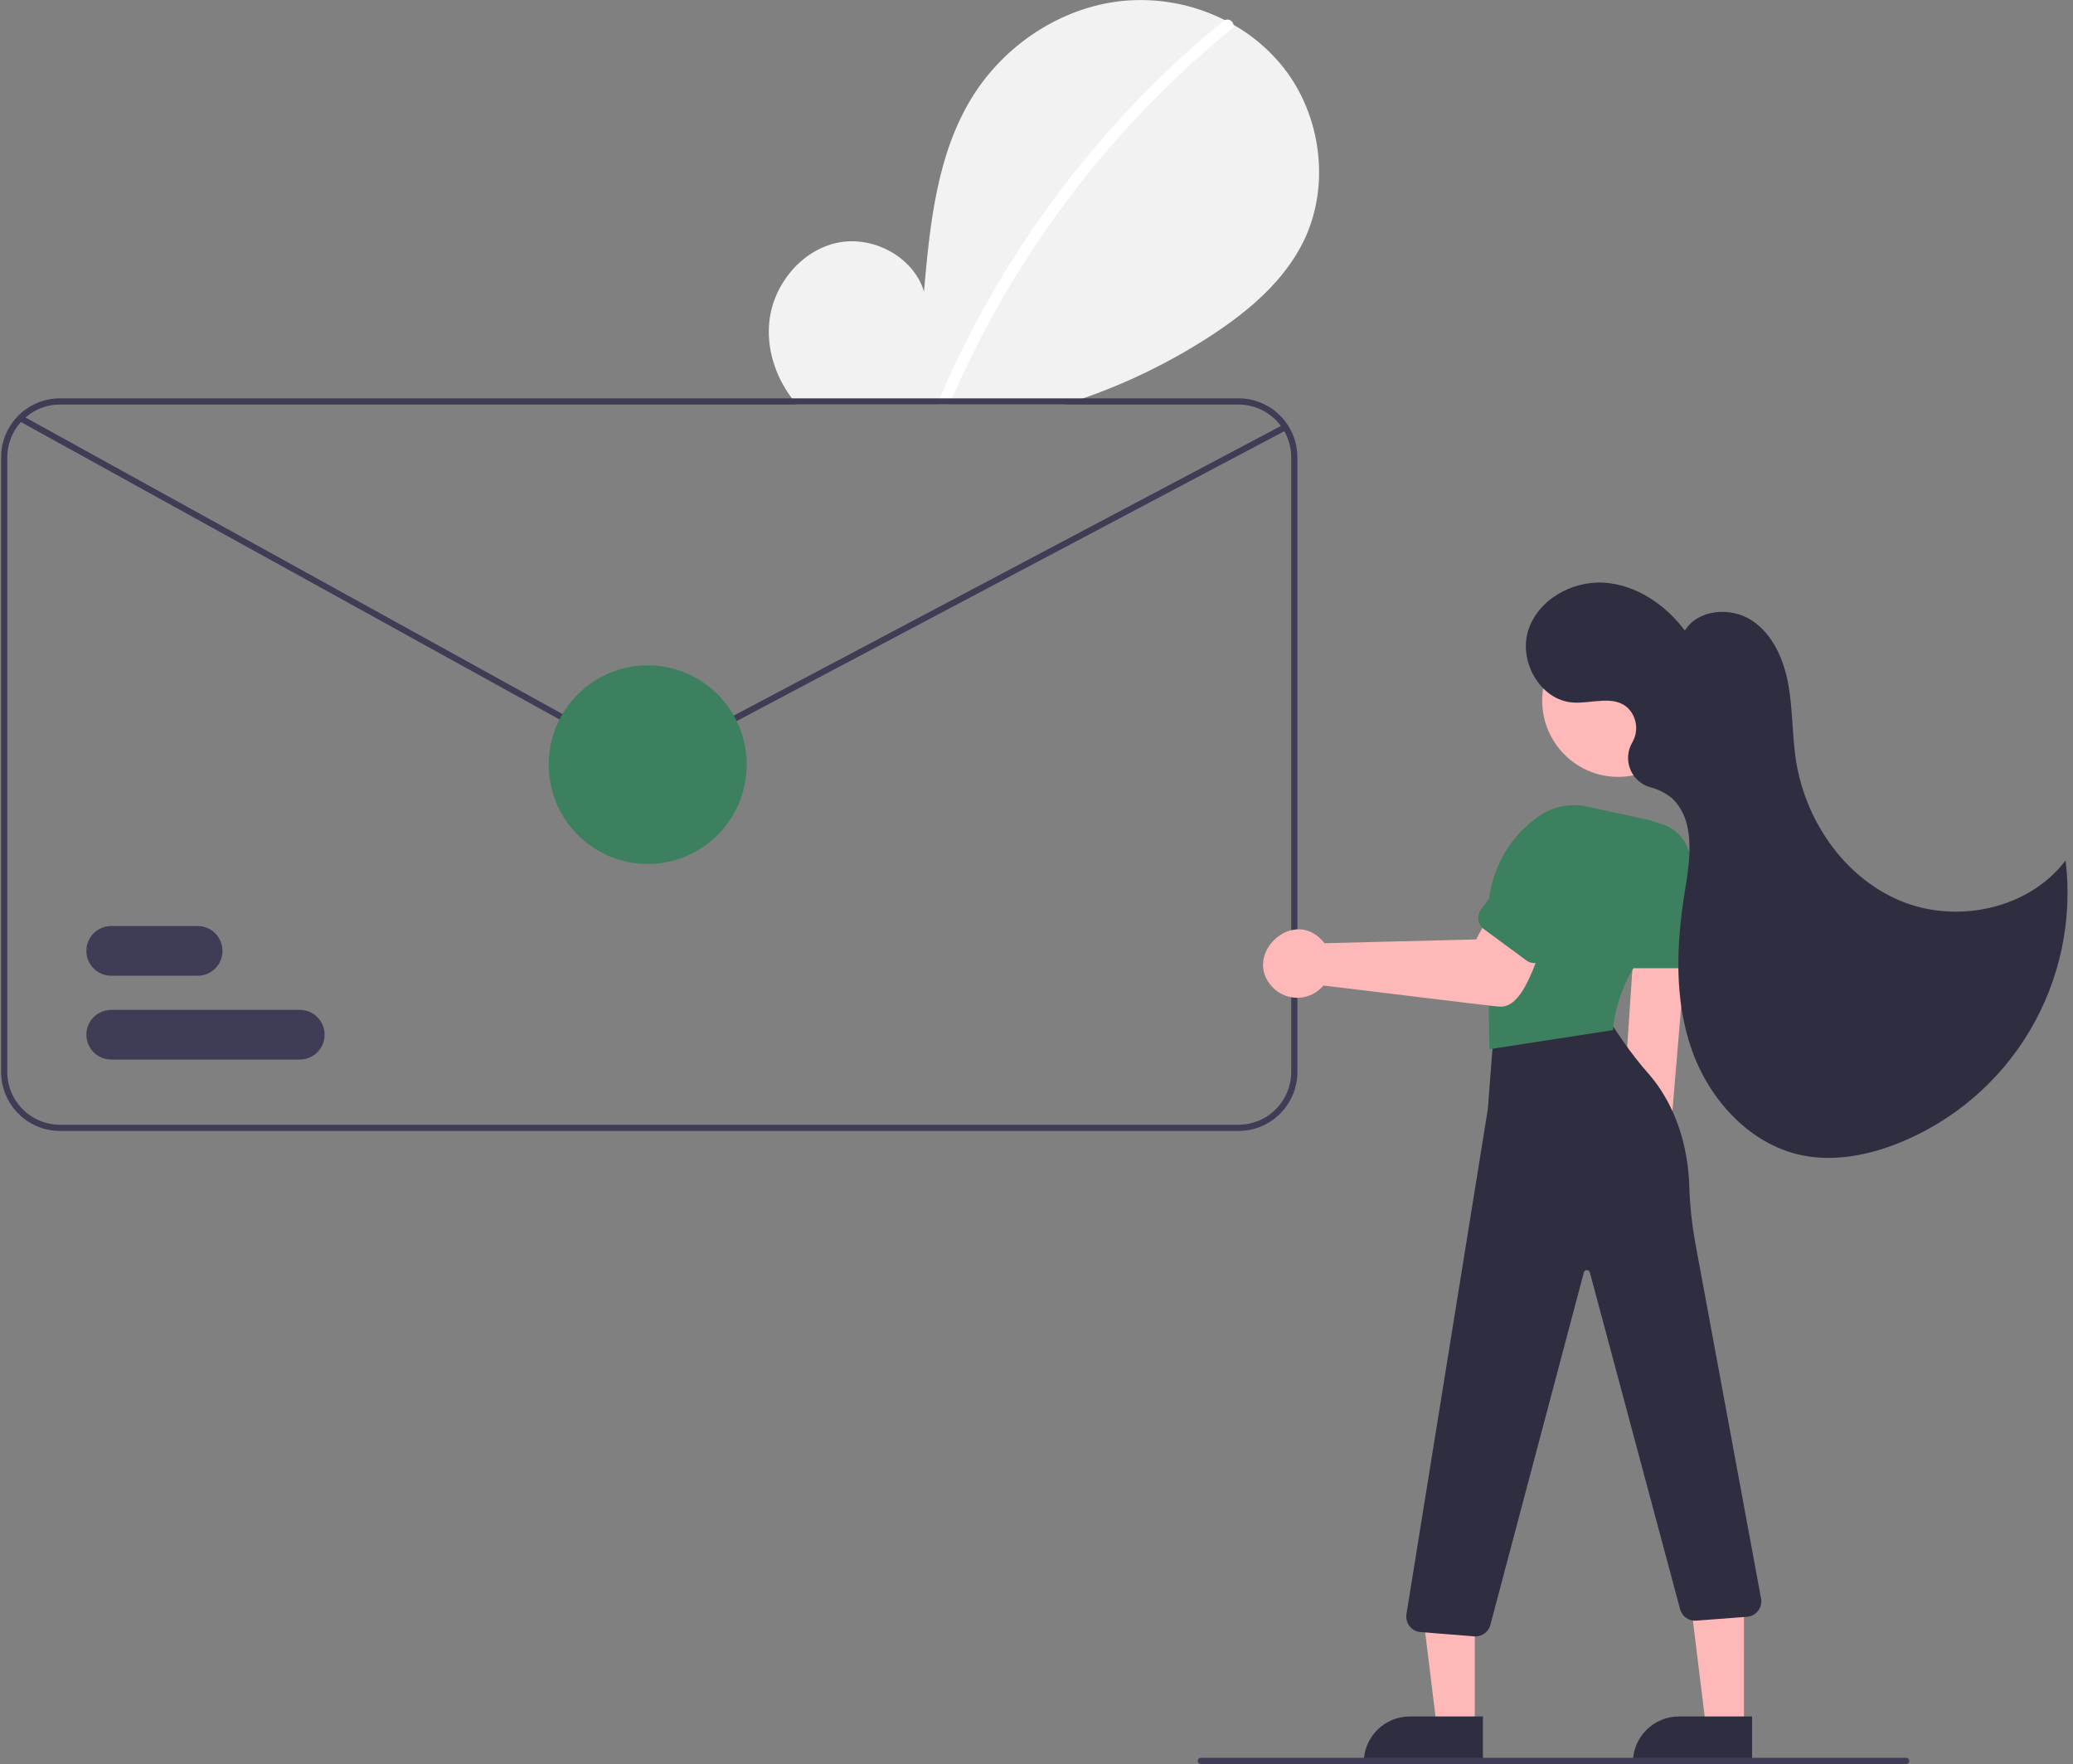 <svg width="315" height="268" viewBox="0 0 315 268" fill="none" xmlns="http://www.w3.org/2000/svg">
<rect x="0" y="0" width="315" height="268" fill="#808080" stroke="none"/>
<g clip-path="url(#clip0)">
<path d="M198.15 36.513C195.183 42.677 189.725 47.266 184.009 51.001C177.944 54.95 171.425 58.145 164.593 60.519C163.653 60.849 162.703 61.165 161.754 61.462H121.098C120.835 61.16 120.581 60.844 120.336 60.519C117.784 57.132 116.416 52.845 116.928 48.643C117.6 43.135 121.77 38.069 127.181 36.895C132.592 35.725 138.76 38.965 140.401 44.267C141.308 34.046 142.352 23.397 147.768 14.691C152.671 6.81 161.171 1.17 170.375 0.16C175.789 -0.405 181.252 0.598 186.115 3.051C186.561 3.278 187.003 3.513 187.436 3.759C190.354 5.419 192.93 7.623 195.023 10.253C200.764 17.544 202.169 28.142 198.15 36.513Z" fill="#F2F2F2"/>
<path d="M187.436 3.759C187.447 3.883 187.426 4.007 187.375 4.121C187.324 4.234 187.245 4.332 187.145 4.405C168.732 19.447 154.169 38.686 144.67 60.519C144.529 60.83 144.392 61.146 144.261 61.462H142.39C142.521 61.146 142.653 60.83 142.789 60.519C144.571 56.35 146.541 52.266 148.699 48.266C153.369 39.631 158.863 31.472 165.105 23.902C171.347 16.323 178.318 9.38 185.917 3.174C185.978 3.125 186.044 3.084 186.115 3.052C186.247 2.994 186.39 2.968 186.534 2.974C186.678 2.98 186.818 3.018 186.945 3.086C187.072 3.154 187.182 3.25 187.267 3.367C187.352 3.483 187.41 3.617 187.436 3.759Z" fill="white"/>
<path d="M188.212 60.519H9.098C7.555 60.517 6.039 60.919 4.698 61.684C4.377 61.867 4.067 62.07 3.772 62.292C2.653 63.124 1.744 64.208 1.118 65.456C0.492 66.704 0.166 68.082 0.166 69.48V162.861C0.168 165.237 1.11 167.515 2.785 169.195C4.459 170.875 6.73 171.82 9.098 171.822H188.212C190.58 171.82 192.851 170.875 194.525 169.195C196.2 167.515 197.142 165.237 197.144 162.861V69.48C197.142 67.104 196.2 64.826 194.525 63.146C192.851 61.466 190.58 60.521 188.212 60.519ZM196.204 162.861C196.201 164.987 195.358 167.024 193.86 168.527C192.361 170.03 190.33 170.876 188.212 170.879H9.098C6.98 170.876 4.948 170.03 3.45 168.527C1.952 167.024 1.109 164.987 1.106 162.861V69.48C1.113 67.785 1.652 66.136 2.646 64.766C3.64 63.396 5.039 62.376 6.644 61.849C6.71 61.83 6.771 61.806 6.837 61.788C7.571 61.571 8.333 61.461 9.098 61.462H188.212C190.33 61.465 192.361 62.311 193.86 63.814C195.358 65.317 196.201 67.354 196.204 69.48V162.861Z" fill="#3F3D56"/>
<path d="M252.72 182.326C253.339 181.921 253.861 181.386 254.251 180.757C254.641 180.128 254.889 179.421 254.977 178.685C255.065 177.95 254.991 177.204 254.761 176.5C254.53 175.797 254.149 175.152 253.643 174.612L256.451 141.028L248.41 141.915L246.206 174.602C245.359 175.515 244.874 176.707 244.844 177.954C244.814 179.2 245.241 180.415 246.044 181.367C246.847 182.319 247.97 182.942 249.2 183.119C250.431 183.296 251.683 183.014 252.72 182.326Z" fill="#FFB8B8"/>
<path d="M224.099 262.432L218.335 262.431L215.594 240.129L224.1 240.129L224.099 262.432Z" fill="#FFB8B8"/>
<path d="M214.218 260.779H225.334V267.8H207.22C207.22 266.878 207.401 265.965 207.753 265.113C208.104 264.261 208.62 263.487 209.27 262.835C209.92 262.183 210.691 261.666 211.54 261.313C212.389 260.961 213.299 260.779 214.218 260.779Z" fill="#2F2E41"/>
<path d="M264.999 262.432L259.235 262.431L256.493 240.129L265 240.129L264.999 262.432Z" fill="#FFB8B8"/>
<path d="M255.119 260.779H266.234V267.8H248.12C248.12 265.938 248.857 264.152 250.17 262.835C251.482 261.519 253.262 260.779 255.119 260.779Z" fill="#2F2E41"/>
<path d="M224.196 248.618C224.134 248.618 224.071 248.616 224.008 248.611L215.85 247.956C215.527 247.93 215.212 247.837 214.926 247.683C214.64 247.529 214.389 247.317 214.188 247.061C213.988 246.805 213.843 246.51 213.762 246.194C213.68 245.879 213.665 245.55 213.717 245.229L226.085 168.486L226.913 157.662C226.95 157.156 227.149 156.675 227.481 156.293C227.813 155.91 228.26 155.646 228.754 155.539L241.194 152.809C241.652 152.707 242.129 152.745 242.565 152.918C243 153.091 243.374 153.392 243.637 153.781L246.67 158.229C247.861 159.958 249.156 161.613 250.546 163.185C252.698 165.644 256.357 171.104 256.686 180.039C256.774 182.974 257.078 185.899 257.595 188.789L267.61 242.913C267.661 243.23 267.646 243.555 267.567 243.866C267.488 244.178 267.347 244.47 267.151 244.724C266.956 244.979 266.711 245.191 266.431 245.347C266.151 245.503 265.842 245.6 265.523 245.632L257.79 246.219C257.237 246.274 256.682 246.13 256.226 245.812C255.769 245.494 255.44 245.023 255.298 244.484L241.581 193.312C241.554 193.212 241.495 193.123 241.413 193.06C241.331 192.997 241.23 192.963 241.127 192.963C241.023 192.963 240.923 192.998 240.841 193.061C240.759 193.125 240.7 193.213 240.673 193.314L226.467 246.867C226.333 247.369 226.038 247.812 225.628 248.129C225.217 248.446 224.714 248.618 224.196 248.618Z" fill="#2F2E41"/>
<path d="M245.889 118.03C252.266 118.03 257.435 112.844 257.435 106.447C257.435 100.049 252.266 94.863 245.889 94.863C239.512 94.863 234.342 100.049 234.342 106.447C234.342 112.844 239.512 118.03 245.889 118.03Z" fill="#FFB8B8"/>
<path d="M226.318 159.404L226.079 142.862C225.2 132.282 229.87 126.727 233.943 123.933C234.993 123.221 236.177 122.731 237.421 122.492C238.666 122.253 239.946 122.27 241.184 122.542L250.271 124.513C251.537 124.79 252.733 125.321 253.788 126.074C254.843 126.828 255.734 127.789 256.409 128.898C257.054 129.944 257.477 131.113 257.653 132.33C257.829 133.548 257.753 134.789 257.43 135.976C256.799 138.197 255.399 140.121 253.481 141.4C245.673 146.93 245.123 156.218 245.118 156.312L245.109 156.504L226.318 159.404Z" fill="#3D8060"/>
<path d="M254.756 147.103H246.764C246.203 147.102 245.665 146.879 245.269 146.481C244.872 146.083 244.649 145.543 244.649 144.981V131.068C244.649 129.442 245.292 127.882 246.439 126.733C247.585 125.583 249.139 124.937 250.76 124.937C252.381 124.937 253.935 125.583 255.082 126.733C256.228 127.882 256.872 129.442 256.872 131.068V144.981C256.871 145.543 256.648 146.083 256.251 146.481C255.855 146.879 255.317 147.102 254.756 147.103Z" fill="#3D8060"/>
<path d="M201.098 149.731C200.627 150.295 200.043 150.752 199.383 151.073C198.723 151.394 198.003 151.571 197.271 151.592C196.538 151.613 195.809 151.478 195.132 151.196C194.455 150.915 193.845 150.492 193.343 149.956C188.789 145.165 196.233 137.971 200.804 142.773C200.965 142.938 201.115 143.115 201.252 143.301L224.3 142.726L227.052 137.678L235.506 140.972C233.883 143.497 232.019 153.408 227.774 152.926C227.217 152.941 201.667 149.772 201.098 149.731Z" fill="#FFB8B8"/>
<path d="M231.931 145.912L225.488 141.168C225.037 140.835 224.735 140.335 224.65 139.779C224.565 139.223 224.703 138.656 225.035 138.202L233.24 126.985C233.715 126.336 234.312 125.787 234.999 125.37C235.685 124.953 236.446 124.675 237.24 124.553C238.033 124.431 238.842 124.466 239.622 124.658C240.401 124.85 241.136 125.194 241.783 125.67C242.43 126.146 242.977 126.746 243.393 127.434C243.809 128.123 244.086 128.887 244.208 129.683C244.329 130.478 244.294 131.291 244.103 132.073C243.911 132.855 243.569 133.591 243.094 134.24L234.889 145.457C234.556 145.91 234.058 146.212 233.504 146.298C232.95 146.383 232.384 146.244 231.931 145.912Z" fill="#3D8060"/>
<path d="M248.201 112.468C248.574 111.688 248.703 110.813 248.572 109.958C248.441 109.104 248.057 108.308 247.468 107.676C245.296 105.479 241.902 106.945 238.966 106.73C234.076 106.371 230.746 100.522 232.206 95.826C233.666 91.13 238.854 88.217 243.747 88.525C248.641 88.835 253.071 91.871 256.02 95.8C258.039 92.541 262.998 92.161 266.199 94.262C269.399 96.363 271.055 100.203 271.74 103.978C272.424 107.753 272.312 111.633 272.889 115.426C274.286 124.622 280.201 133.28 288.761 136.855C297.321 140.429 308.275 138.132 313.875 130.719C314.964 139.703 313.053 148.795 308.443 156.574C303.832 164.352 296.782 170.378 288.394 173.709C283.755 175.551 278.633 176.529 273.75 175.505C265.866 173.852 259.734 167.088 257.061 159.466C254.389 151.844 254.709 143.481 256.007 135.507C256.806 130.595 257.692 124.778 254.121 121.323C253.119 120.487 251.939 119.89 250.672 119.579C250.001 119.377 249.384 119.023 248.869 118.545C248.354 118.068 247.955 117.478 247.702 116.822C247.448 116.166 247.347 115.461 247.407 114.76C247.466 114.059 247.685 113.38 248.045 112.777C248.103 112.674 248.155 112.571 248.201 112.468Z" fill="#2F2E41"/>
<path d="M289.653 268H182.467C182.342 268 182.222 267.95 182.134 267.862C182.046 267.773 181.996 267.653 181.996 267.528C181.996 267.403 182.046 267.283 182.134 267.195C182.222 267.106 182.342 267.057 182.467 267.057H289.653C289.777 267.057 289.897 267.106 289.985 267.195C290.073 267.283 290.123 267.403 290.123 267.528C290.123 267.653 290.073 267.773 289.985 267.862C289.897 267.95 289.777 268 289.653 268Z" fill="#3F3D56"/>
<path d="M98.459 116.13C97.746 116.13 97.044 115.949 96.419 115.603L2.846 63.935C2.737 63.875 2.656 63.774 2.622 63.653C2.587 63.533 2.601 63.404 2.661 63.295C2.721 63.185 2.822 63.104 2.942 63.069C3.062 63.034 3.191 63.049 3.3 63.109L96.873 114.777C97.35 115.041 97.885 115.182 98.43 115.187C98.976 115.192 99.513 115.06 99.995 114.804L195.108 64.468C195.163 64.439 195.223 64.421 195.284 64.415C195.346 64.409 195.408 64.416 195.467 64.434C195.526 64.452 195.581 64.482 195.629 64.522C195.676 64.561 195.715 64.61 195.744 64.665C195.773 64.719 195.791 64.779 195.797 64.841C195.802 64.903 195.796 64.965 195.777 65.025C195.759 65.084 195.729 65.139 195.69 65.186C195.65 65.234 195.602 65.273 195.547 65.302L100.434 115.638C99.825 115.961 99.147 116.13 98.459 116.13Z" fill="#3F3D56"/>
<path d="M30.05 148.241H16.886C15.889 148.241 14.932 147.843 14.227 147.135C13.522 146.428 13.126 145.468 13.126 144.468C13.126 143.467 13.522 142.507 14.227 141.8C14.932 141.092 15.889 140.695 16.886 140.695H30.05C31.047 140.695 32.004 141.092 32.709 141.8C33.414 142.507 33.81 143.467 33.81 144.468C33.81 145.468 33.414 146.428 32.709 147.135C32.004 147.843 31.047 148.241 30.05 148.241Z" fill="#3F3D56"/>
<path d="M45.563 160.974H16.886C15.889 160.974 14.932 160.577 14.227 159.869C13.522 159.162 13.126 158.202 13.126 157.201C13.126 156.201 13.522 155.241 14.227 154.534C14.932 153.826 15.889 153.428 16.886 153.428H45.563C46.561 153.428 47.517 153.826 48.223 154.534C48.928 155.241 49.324 156.201 49.324 157.201C49.324 158.202 48.928 159.162 48.223 159.869C47.517 160.577 46.561 160.974 45.563 160.974Z" fill="#3F3D56"/>
<path d="M98.422 131.262C106.73 131.262 113.465 124.505 113.465 116.17C113.465 107.835 106.73 101.078 98.422 101.078C90.113 101.078 83.378 107.835 83.378 116.17C83.378 124.505 90.113 131.262 98.422 131.262Z" fill="#3D8060"/>
</g>
<defs>
<clipPath id="clip0">
<rect width="314" height="268" fill="white" transform="translate(0.166)"/>
</clipPath>
</defs>
</svg>
